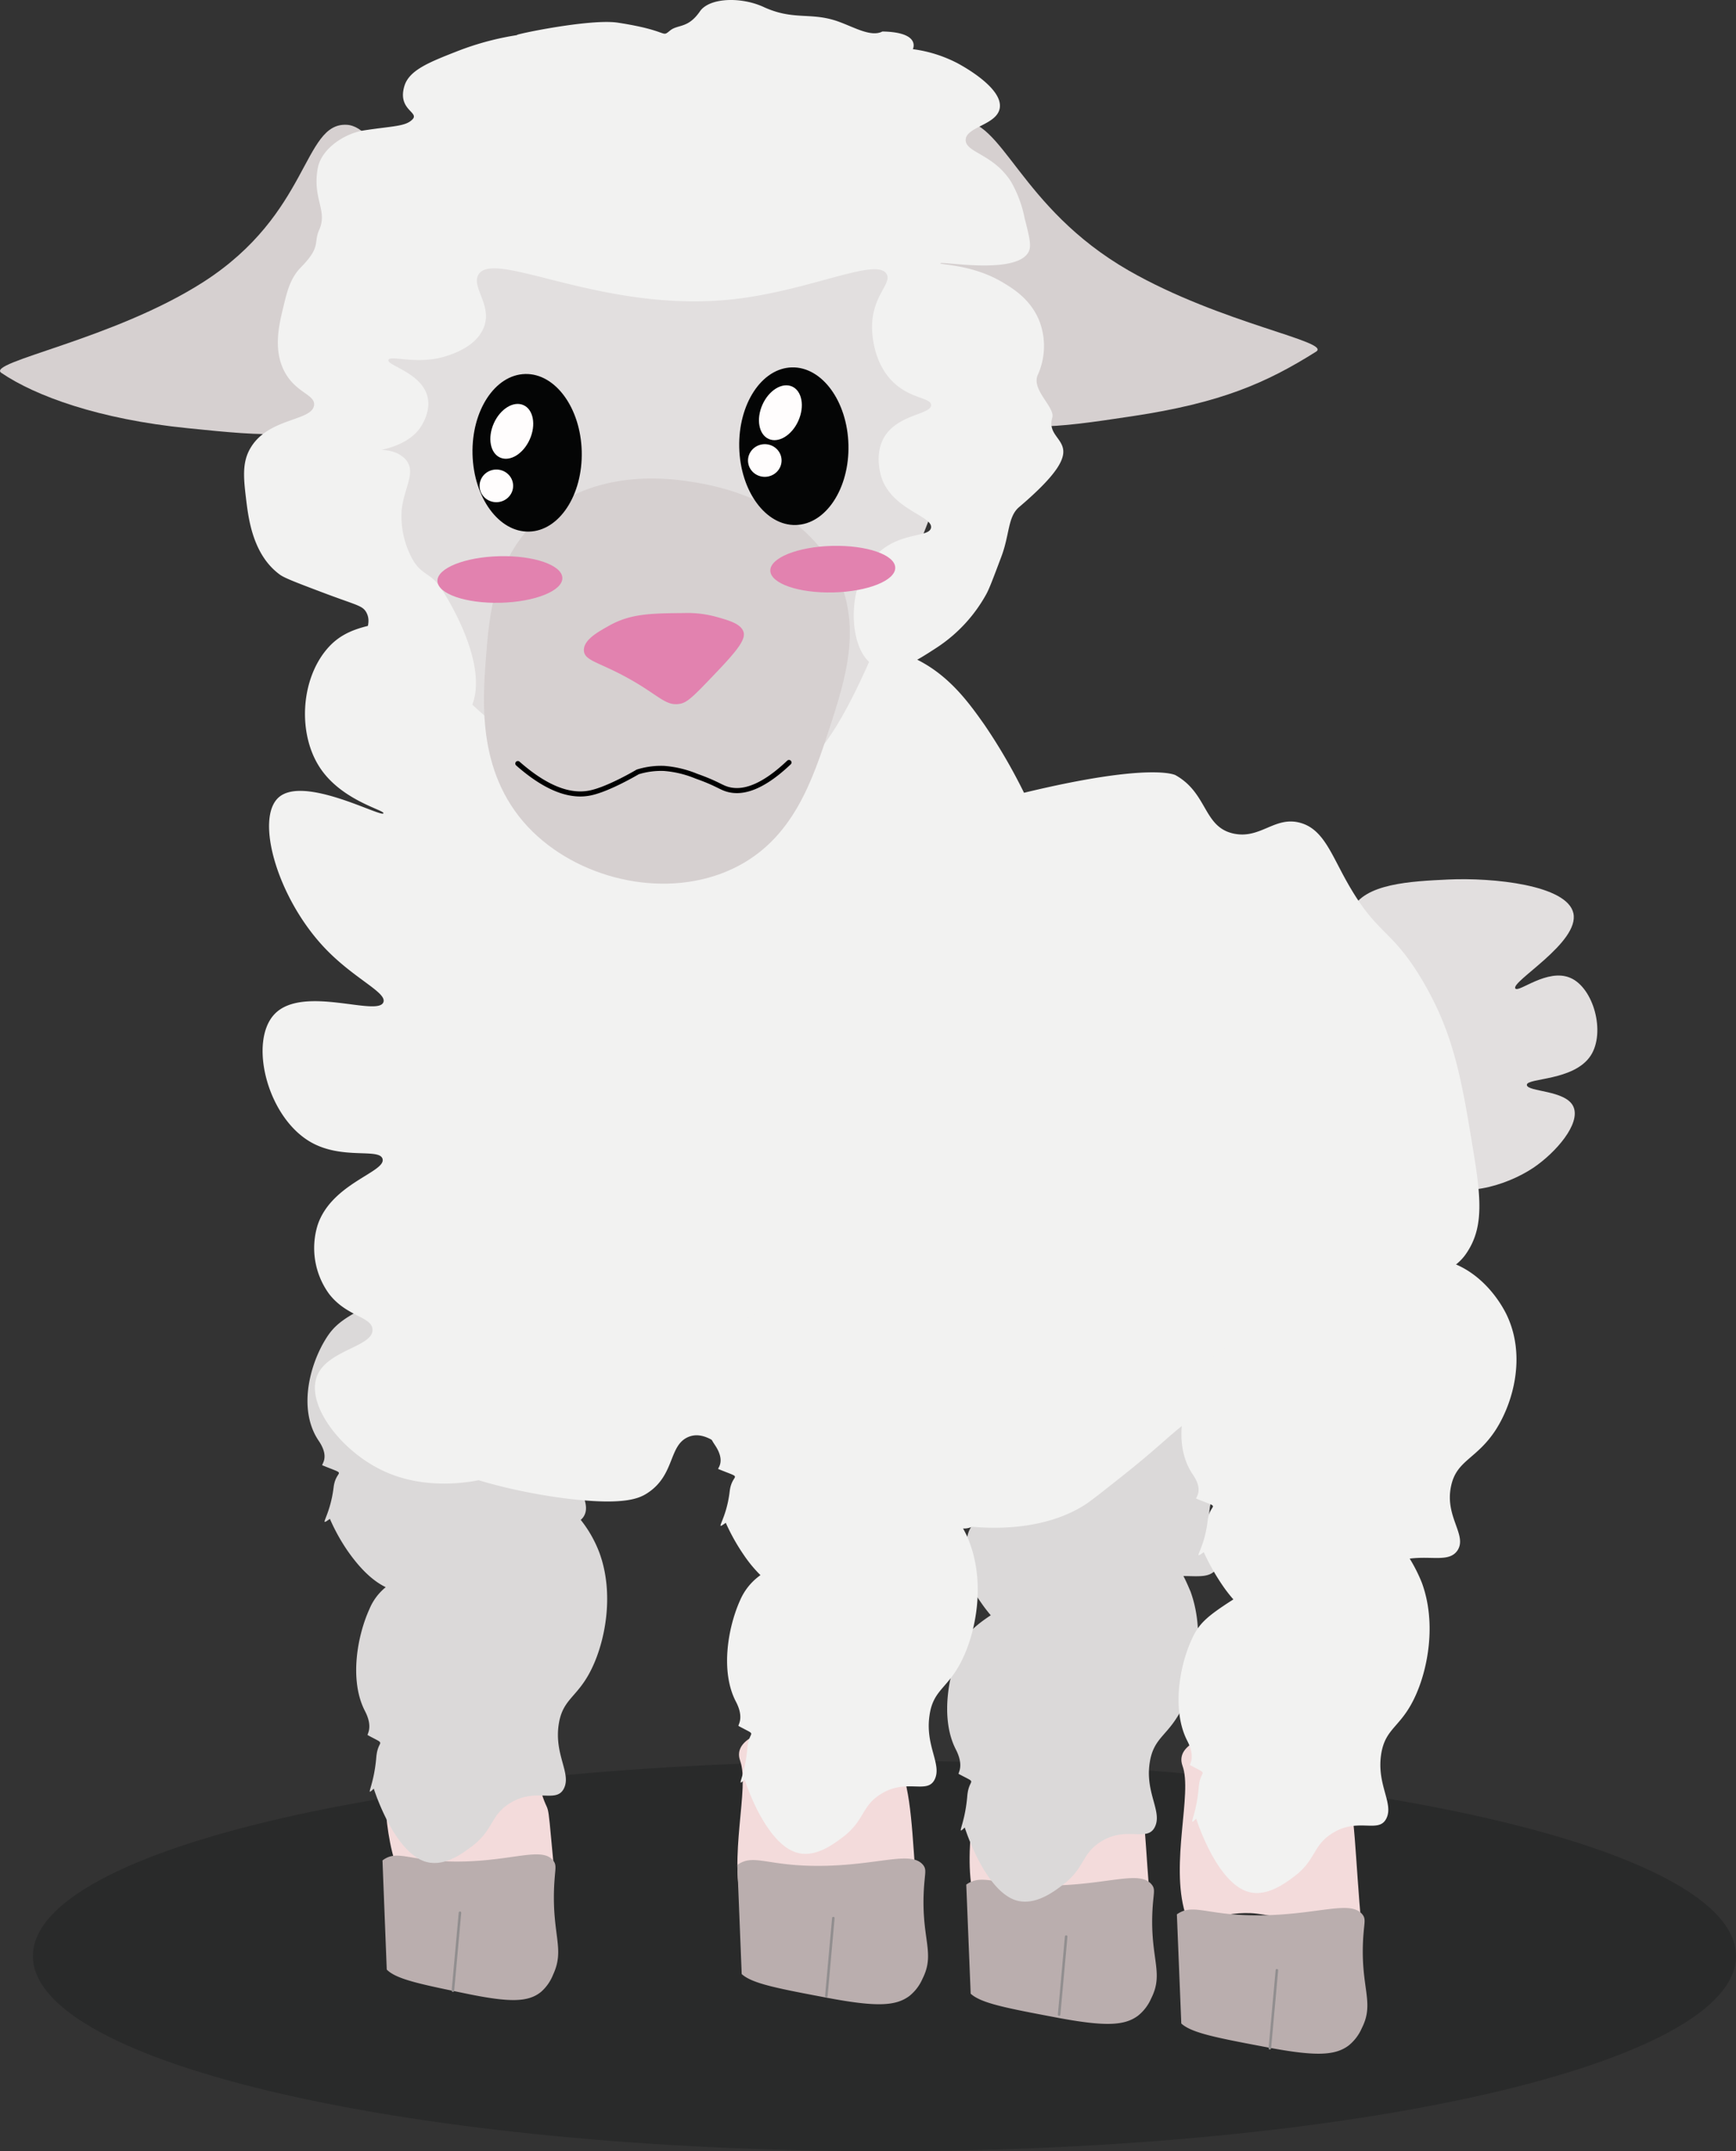 <svg xmlns="http://www.w3.org/2000/svg" width="342.31" height="424.09" viewBox="0 0 342.31 424.09"><rect x="0" y="0" width="342.31" height="424.09" fill="#333333" stroke="none"/><defs><style>.cls-1,.cls-8{fill:#040505;}.cls-1{opacity:0.2;}.cls-2{fill:#f3dbdb;}.cls-3{fill:#baaeae;}.cls-4{fill:#dbd9d9;}.cls-5{fill:#e2dfdf;}.cls-6{fill:#f2f2f1;}.cls-7{fill:#d6d0d0;}.cls-9{fill:#fffdfd;}.cls-10{fill:#e282af;}.cls-11,.cls-12{fill:none;stroke-linecap:round;stroke-miterlimit:10;}.cls-11{stroke:#000;}.cls-12{stroke:#918e8f;stroke-width:0.5px;}</style></defs><title>Sheep_Normal</title><g id="Ebene_2" data-name="Ebene 2"><g id="Ebene_1-2" data-name="Ebene 1"><path class="cls-1" d="M342.31,385.62c0,21.25-75.17,38.47-167.91,38.47S6.49,406.87,6.49,385.62s75.18-38.46,167.91-38.46S342.31,364.38,342.31,385.62Z"/><path class="cls-2" d="M74.48,341.6c2,5.4.38,15.44,3.35,25.35.84,2.79,3.79.77,10,1.57,14.08,1.8,21.62,2.25,21.26-1.68-1.32-14.28-.65-7.7-2.58-14.23C102.71,339.65,71.32,332.84,74.48,341.6Z"/><path class="cls-2" d="M145.94,347.1c1.95,5.4-2.44,19.14.53,29,.83,2.79,7.91-.7,14.15.1,14.08,1.81,21,6.59,20.63,2.67-1.31-14.29-1.19-22.46-3.12-29C174.3,337,142.78,338.34,145.94,347.1Z"/><path class="cls-2" d="M233.17,348.11c2,5.41-2.45,19.14.52,29.06.83,2.78,7.91-.7,14.15.1,14.08,1.81,21,6.59,20.63,2.67-1.31-14.29-1.19-22.47-3.12-29C261.52,338,230,339.36,233.17,348.11Z"/><path class="cls-2" d="M191.73,346c2,5.4-2.45,19.14.52,29.05.84,2.79,7.91-.69,14.15.11,14.08,1.8,21,6.59,20.63,2.67-1.31-14.29-1.19-22.47-3.12-29C220.08,335.83,188.57,337.2,191.73,346Z"/><path class="cls-3" d="M75.42,366.77c3.13-2.37,5.54.5,16.24.2,9.87-.27,15.35-2.91,17.46-.13.74,1,.28,1.63.13,5.45-.35,9.28,2.14,12-.19,17a8.82,8.82,0,0,1-2.37,3.39c-2.46,2-5.94,2.17-14.69.36-9.24-1.9-13.85-2.85-15.74-4.75Z"/><path class="cls-3" d="M145.39,367.65c3.4-2.38,6,.48,17.62.17,10.71-.29,16.67-2.95,19-.17.8,1,.3,1.62.13,5.45-.41,9.28,2.29,12-.24,17a8.87,8.87,0,0,1-2.58,3.39c-2.68,2-6.45,2.19-16,.4-10-1.89-15-2.83-17.07-4.72Z"/><path class="cls-3" d="M190.53,371.53c3.4-2.38,6,.48,17.62.17,10.71-.29,16.67-3,18.95-.17.81,1,.3,1.62.13,5.45-.4,9.27,2.3,12-.24,17a8.87,8.87,0,0,1-2.58,3.39c-2.67,2-6.45,2.18-15.94.4-10-1.89-15-2.83-17.07-4.73Z"/><path class="cls-3" d="M232.06,377.4c3.4-2.38,6,.49,17.63.17,10.7-.29,16.66-2.95,18.94-.17.81,1,.3,1.62.13,5.45-.4,9.28,2.3,12-.24,17a9,9,0,0,1-2.58,3.4c-2.67,2-6.45,2.18-15.94.39-10-1.89-15-2.83-17.07-4.72Z"/><path class="cls-4" d="M247.49,285.47c-3.8,5.85-7.75,5.95-8.82,11.13-1.29,6,3.3,9.62,1.19,12.69-1.25,1.79-3.49,1.43-6.51,1.41.78,1.51,1.23,2.71,1.38,3,2.93,8,1.17,17.2-1.48,22.74-2.78,5.83-5.75,5.85-6.55,11.07-.92,6,2.56,9.64,1,12.7s-5.68-.42-10.84,3c-3.65,2.41-3,5.13-7.27,8.35-1.86,1.44-5.69,4.32-9.49,3-3-1.08-5.5-4.64-7.2-7.94a44.8,44.8,0,0,1-2.67-6.34c-1.81,1.71,0-.28.5-6.19.32-3.81,2.31-2.24-1.69-4.37-.23-.13,1.17-1.47-.58-4.86-3.07-6-1.48-14.72.9-20,1.14-2.59,2.36-4,6-6.42a30.46,30.46,0,0,1-1.92-2.51,35.4,35.4,0,0,1-3.54-6.31c-2.42,1.73,0-.24.77-6.2.46-3.82,3.06-2.21-2.24-4.35-.33-.13,1.59-1.48-.72-4.81-4.1-6-1.9-14.77,1.31-20,2.63-4.25,5.3-5.24,22.37-13.28,18-8.43,21.11-10.18,26.15-8.82,7.9,2.17,11.62,9.7,12.06,10.61C253.48,270.7,251,280,247.49,285.47Z"/><path class="cls-4" d="M122.59,275.29c-3.76,5.84-7.75,5.94-8.83,11.12-1.29,6.07,3.31,9.67,1.25,12.69a3.14,3.14,0,0,1-.5.53,24,24,0,0,1,3.69,6.5c2.94,8.05,1.17,17.24-1.48,22.74-2.78,5.82-5.75,5.89-6.55,11.07-.92,6.06,2.56,9.68,1,12.69s-5.67-.41-10.84,3c-3.65,2.37-3,5.09-7.26,8.35-1.87,1.39-5.65,4.32-9.49,2.93-3-1.09-5.5-4.65-7.21-7.95a44.8,44.8,0,0,1-2.67-6.34c-1.81,1.72,0-.23.5-6.18.32-3.82,2.31-2.2-1.69-4.37-.23-.14,1.18-1.47-.58-4.82-3.07-6-1.48-14.77.9-20a11,11,0,0,1,3.23-4.35c-3.1-1.5-5.63-4.46-7.51-7.15a37.35,37.35,0,0,1-3.5-6.32c-2.42,1.73,0-.23.73-6.19.46-3.82,3.06-2.21-2.2-4.36-.33-.13,1.54-1.47-.72-4.81-4.09-6-1.9-14.76,1.31-20,2.59-4.24,5.26-5.24,22.38-13.27,17.94-8.43,21-10.18,26.1-8.82,7.9,2.17,11.62,9.69,12.1,10.61C128.58,260.56,126.16,269.76,122.59,275.29Z"/><path class="cls-5" d="M266.61,179.31c-3.1,6.77,9.93,12.48,13.45,29.64,2.6,12.69-2.5,19.39,2.4,23.56s14.5,1.33,19.92-2.31c4.42-3,9.33-8.65,7.88-12s-9.16-2.91-9.19-4.32,9.26-.73,12.58-5.76c3-4.61.56-13.39-4-15.34s-10.21,3-10.85,2.09c-.93-1.35,12.69-9.06,11.45-14.82-1.21-5.59-15.92-7.07-24.69-6.66C278.21,173.74,269,174.17,266.61,179.31Z"/><path class="cls-6" d="M91.51,121.79c-17.43.38-23.14,1.63-27,6.12-5.31,6.18-5.84,17-1.28,23.65,4.31,6.32,12.64,8.15,12.38,8.78-.37.89-15.7-7.56-20.67-3.13-4.68,4.18-.28,19.84,9.16,29.75,5.78,6.06,12.22,8.69,11.5,10.62-1.1,2.93-15.93-3.49-21.47,2.35-5.12,5.38-1.49,20.32,7.18,25.25,6.19,3.52,13.5,1.1,14.12,3.28.74,2.6-10,4.77-12.78,13a15.37,15.37,0,0,0,2.2,13.57c3.48,4.57,8.46,4.5,8.6,7.05.2,3.48-9.07,4-11,9.36-2.06,5.77,5.11,15,13.57,18.73,11.16,5,24.39.47,24.33-.6S88.44,287.8,88.16,289s12.58,5.32,25.44,6.64c9.68,1,12.46-.26,14-1.25,5.56-3.57,4.18-9.47,8.15-11.11,5.81-2.39,11.43,9.14,23.73,13,16.26,5.15,34.56-6.07,34.48-6.3s-16.76,2.84-16.7,5.86c.07,3.5,22.76,9.57,36.53.91,1.19-.75,3.24-2.37,7.35-5.63,8.21-6.51,8.59-7.55,14.68-12.17,5.51-4.19,12-8.47,12-8.47h0c17.33-1.48,20.51-3.24,20.51-3.24,4.94-2.72,3.34-4.54,12.78-13,5.37-4.82,6.54-4.82,8.24-7.47,2.88-4.46,2.82-9.53,1.43-18.2-2.54-15.72-4-24.54-10.24-35.17-6.41-10.86-9.07-8.69-15.48-20.51-2.8-5.16-4.43-9.52-8.69-10.68-5-1.37-7.79,3.23-13.06,2.14-6.07-1.26-5.11-7.94-11.52-11.53,0,0-4.66-2.61-29.87,3.47h0a110.23,110.23,0,0,0-7.82-13.43c-2.83-4-6.5-9.16-12.48-12.41-6.42-3.49-12.79-3.28-16-3.24C140.76,127.59,134.57,120.86,91.51,121.79Z"/><path class="cls-7" d="M68.34,24.6c-8.63-.41-7.2,17.5-28.25,31C22.29,67-2.91,71.38.28,73.52,7,78.08,19.52,82.67,37.05,84.42,52.52,86,61.85,86.9,69.73,80.89c11.33-8.64,10.69-24.75,10.51-29.33C79.8,40.44,74.87,24.92,68.34,24.6Z"/><path class="cls-7" d="M189.09,23.87c8.59-.85,11.79,17,33.48,29.47,18.35,10.51,40.18,14,36.92,16-9.83,6.18-18.77,10.09-36.2,12.71-15.37,2.31-24.64,3.7-32.81-1.91-11.74-8.07-11.9-24.19-11.95-28.77C178.42,40.25,182.58,24.5,189.09,23.87Z"/><path class="cls-5" d="M76.71,56.66c24.64-33.37,97.24-20.6,110.67,8.16,6.48,13.88-1,31.1-15.27,64-7.29,16.78-11.62,21.2-16.25,24-16.39,10-39.9,2-52.57-6C74.31,128.69,57.33,82.92,76.71,56.66Z"/><path class="cls-7" d="M137.08,95.1c-3.84-.64-18.53-3.07-29.8,6.19-9.93,8.16-10.84,20.17-11.46,28.44-.67,8.83-1.78,23.52,9.27,34.29,9.9,9.64,26.68,13.32,39.5,7.19,11.81-5.64,15.62-17.39,19-27.72,3.12-9.61,6.57-20.26,1.11-30.91C157.41,98.46,140.26,95.63,137.08,95.1Z"/><ellipse class="cls-8" cx="103.94" cy="89.27" rx="10.77" ry="15.54" transform="translate(-2.18 2.6) rotate(-1.42)"/><ellipse class="cls-9" cx="100.92" cy="85.04" rx="5.66" ry="3.88" transform="translate(-17.85 142.58) rotate(-65.97)"/><ellipse class="cls-9" cx="97.87" cy="95.79" rx="3.31" ry="3.22" transform="translate(-2.34 2.45) rotate(-1.42)"/><ellipse class="cls-8" cx="156.53" cy="87.97" rx="10.77" ry="15.54" transform="translate(-2.13 3.9) rotate(-1.42)"/><ellipse class="cls-9" cx="153.88" cy="81.36" rx="5.66" ry="3.88" transform="translate(16.91 188.78) rotate(-65.97)"/><ellipse class="cls-9" cx="150.8" cy="90.79" rx="3.31" ry="3.22" transform="translate(-2.2 3.76) rotate(-1.42)"/><path class="cls-10" d="M120,123.41c4.28-2.46,8.4-2.49,14.79-2.55a21.48,21.48,0,0,1,6.32.71c2.67.75,4.88,1.37,5.47,2.92.68,1.78-2,4.62-7.4,10.23-3.16,3.29-4.06,3.89-5.3,4.06-2.32.33-3.58-1.17-7.74-3.74-7.22-4.45-10.81-4.52-11-6.71S118.08,124.5,120,123.41Z"/><path class="cls-11" d="M102.11,150.53c6.62,5.83,11.24,6.43,14.29,5.79,3.64-.75,9.34-4.14,9.34-4.14a15.42,15.42,0,0,1,5.22-.69,20.86,20.86,0,0,1,6.33,1.52c4.26,1.51,4.82,2.25,6.35,2.64,2.46.63,6.23.08,11.93-5.33"/><path class="cls-6" d="M94.31,54.2c2.94-5.3,24.32,7.58,50.05,4.82,15.26-1.64,28.49-8.39,30.46-5,1.09,1.88-2.81,4.21-2.87,10.36,0,.79,0,7.38,4.65,11.39,3.31,2.86,6.93,2.66,7,4.07.05,1.89-6.49,1.78-9.21,6.28-2.23,3.71-.5,8.26-.41,8.49,2.4,6,10,7.17,9.6,9.45-.37,1.86-5.39.83-9.88,4.48a14.76,14.76,0,0,0-4.79,8c-1.31,5.18-.48,13.14,4.11,15,3.53,1.46,7.72-1.28,11.77-3.92a29.75,29.75,0,0,0,9.72-10.54c.59-1.09,1.37-3.17,2.94-7.34,1.66-4.42,1.25-7.86,3.5-9.77,15.89-13.53,4.86-12,6.54-17.61.62-2.09-4.27-5.55-2.82-8.53a13.85,13.85,0,0,0,.37-10.3c-1.61-4.29-5-6.46-7.06-7.7-6-3.7-12.61-3.6-12.57-3.92.05-.5,15,2.36,17.41-2.25.62-1.16.15-3-.78-6.64a23.63,23.63,0,0,0-2.68-7.2c-3.51-5.53-9-5.7-8.94-8.26s6.13-2.92,6.71-6.22c.7-4-7.39-8.37-8.33-8.88A26.67,26.67,0,0,0,180,9.69s1.69-3.34-6-3.48c-2.42,1.24-6-1.13-9.37-2.19-5.08-1.58-8.38,0-14.14-2.68C146-.69,139.83-.44,138,2.26c-2.37,3.43-4.35,2.49-5.91,3.79-1.75,1.44,0,0-10.26-1.58-6.19-.95-24.85,3.3-18.67,2.28a55.83,55.83,0,0,0-13,3.35c-5.58,2.19-9.52,3.74-10.44,6.92-1.35,4.66,3,5.08,1.62,6.51s-3.8,1.29-9.52,2.17c-4,.61-8.5,3.7-9.17,7.49-1.08,6.06,2,8.27.3,12.1-1.18,2.65.41,3.3-3.57,7.36-2.15,2.2-2.75,4.7-3.54,8-.86,3.54-2,8.4.31,12.71,2.27,4.15,6,4.4,5.78,6.51C61.6,83,53.24,82.32,49.59,88c-2,3.07-1.54,6.42-1,10.93.45,3.5,1.33,10.52,6.6,14.36.9.66,3.33,1.59,8.2,3.43,6.92,2.63,8.06,2.61,8.84,4,1.76,3.23-2.61,6.26-1,10.93,1,2.88,3.63,4.44,5.12,5.32,1.19.7.89,9,10.6,7.3,2.33-.4,5.49-3.53,6.18-5.34,3.3-8.62-5.77-22.37-6.06-22.81-2.16-3.31-3.87-2.59-5.76-5.92a17.65,17.65,0,0,1-2.11-9.63c.46-4.34,2.78-7.27,1-9.72a4,4,0,0,0-.79-.8c-3.18-2.56-8.59-.7-8.61-.78s8.1,0,11.75-4.53c.15-.19,2.64-3.36,1.7-6.7-1.27-4.6-8-6-7.66-7.08s5.85,1.19,11.84-.9c1.34-.47,5.16-1.8,6.74-5C97.46,60.51,92.9,56.76,94.31,54.2Z"/><ellipse class="cls-10" cx="164.21" cy="112.21" rx="12.32" ry="4.59" transform="translate(-2.73 4.1) rotate(-1.42)"/><ellipse class="cls-10" cx="98.57" cy="114.24" rx="12.32" ry="4.59" transform="translate(-2.8 2.48) rotate(-1.42)"/><path class="cls-6" d="M200.6,276.09c-3.8,5.85-7.75,5.9-8.82,11.08-1.29,6.07,3.3,9.67,1.24,12.69a3.58,3.58,0,0,1-3.12,1.47,18.24,18.24,0,0,1,1.37,3c2.94,8.05,1.17,17.24-1.48,22.73-2.78,5.83-5.75,5.9-6.5,11.08-.92,6.05,2.51,9.68,1,12.69s-5.67-.41-10.83,3c-3.61,2.36-3,5.09-7.27,8.35-1.87,1.39-5.65,4.32-9.44,2.93-3.05-1.09-5.5-4.65-7.26-7.95a45.42,45.42,0,0,1-2.66-6.34c-1.82,1.72,0-.23.54-6.19.33-3.81,2.27-2.19-1.73-4.36-.24-.14,1.22-1.47-.54-4.82-3.12-6-1.52-14.77.85-20a11.77,11.77,0,0,1,4-4.92,26.55,26.55,0,0,1-3.3-4,40,40,0,0,1-3.54-6.32c-2.42,1.73.08-.28.77-6.19.46-3.87,3.06-2.26-2.24-4.41-.28-.08,1.59-1.43-.72-4.81-4.05-6-1.9-14.76,1.31-20,2.63-4.24,5.3-5.24,22.42-13.28,17.94-8.43,21.06-10.22,26.1-8.81,7.9,2.17,11.62,9.64,12.06,10.56C206.59,261.32,204.13,270.53,200.6,276.09Z"/><path class="cls-6" d="M294.94,281.88c-3.8,5.85-7.75,5.95-8.82,11.13-1.29,6.06,3.3,9.66,1.24,12.69-1.62,2.31-5,1-9.39,1.57a30.86,30.86,0,0,1,2.4,4.77c2.94,8,1.17,17.24-1.48,22.74-2.78,5.83-5.75,5.9-6.55,11.07-.92,6.06,2.56,9.69,1,12.7s-5.68-.42-10.84,3c-3.65,2.36-3,5.09-7.26,8.35-1.87,1.39-5.7,4.32-9.5,2.93-3-1.09-5.5-4.65-7.2-7.95a44.8,44.8,0,0,1-2.67-6.34c-1.81,1.72,0-.23.5-6.19.32-3.81,2.31-2.19-1.69-4.37-.23-.13,1.17-1.46-.58-4.81-3.07-6-1.53-14.77.9-20,1.36-3,2.77-4.39,8.2-7.86a28.53,28.53,0,0,1-2.3-3,44.56,44.56,0,0,1-3.54-6.31c-2.42,1.73.08-.24.77-6.2.46-3.82,3.06-2.21-2.24-4.35-.28-.13,1.59-1.48-.72-4.81-4.05-6-1.9-14.77,1.31-20,2.63-4.25,5.3-5.24,22.42-13.28,17.94-8.43,21.06-10.18,26.1-8.82,7.9,2.17,11.62,9.7,12.06,10.61C300.93,267.15,298.47,276.36,294.94,281.88Z"/><path class="cls-12" d="M90.7,377.08l-1.39,15.37"/><path class="cls-12" d="M164.32,378.14l-1.38,15.37"/><path class="cls-12" d="M210.23,381.78l-1.39,15.38"/><path class="cls-12" d="M251.78,388.42l-1.39,15.38"/></g></g></svg>